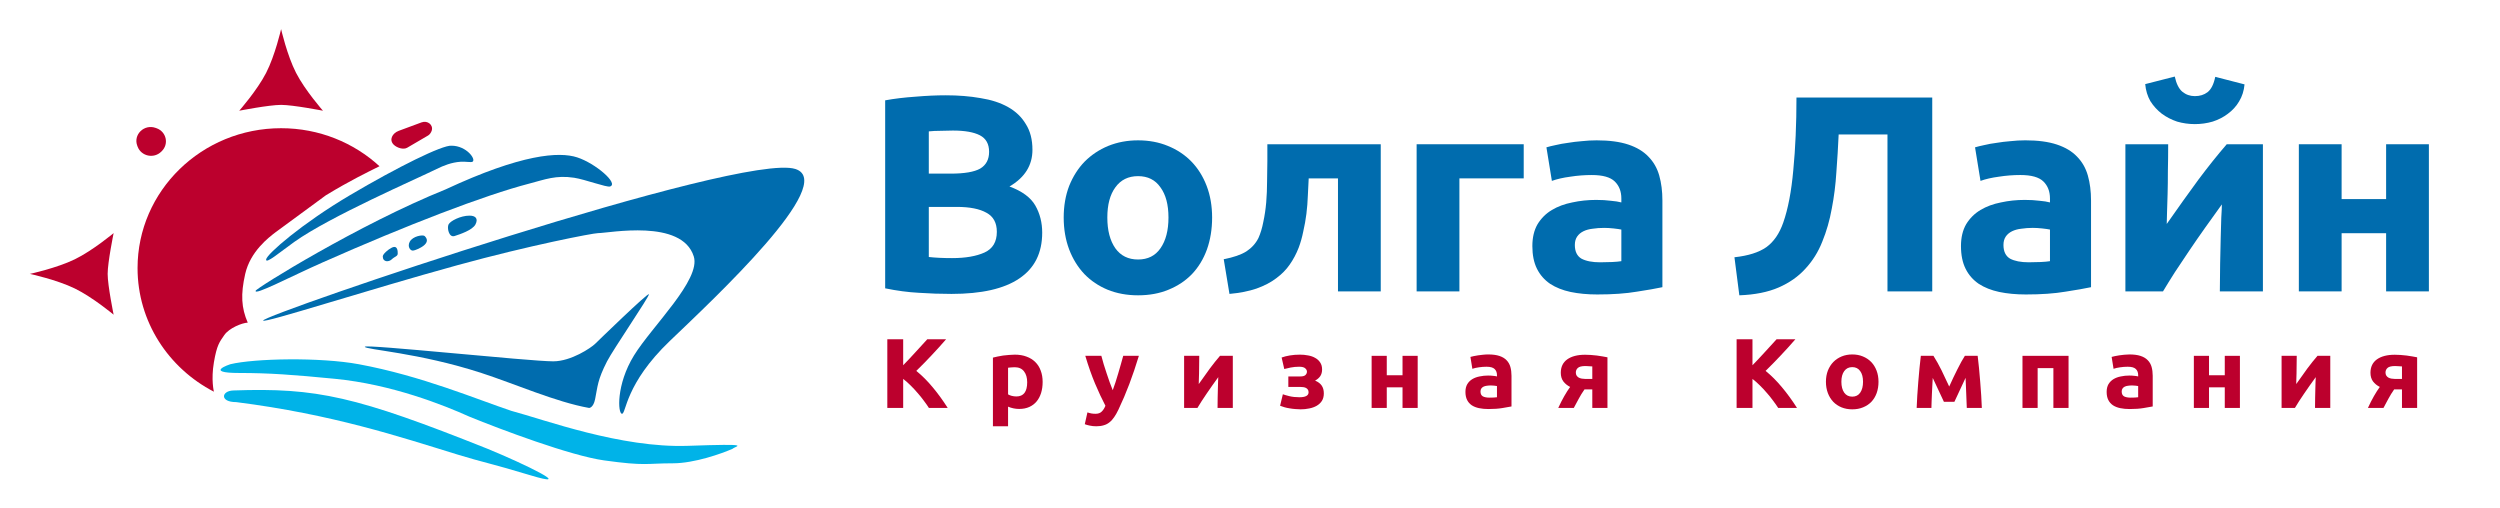 <svg width="177" height="36" viewBox="0 0 177 36" fill="none" xmlns="http://www.w3.org/2000/svg">
<path d="M33.241 15.267C32.605 15.267 31.881 15.647 31.759 15.886C31.636 16.125 31.778 16.842 32.182 16.711C32.554 16.59 33.452 16.298 33.664 15.886C33.876 15.473 33.664 15.267 33.241 15.267Z" fill="#006CAE"/>
<path d="M30.065 16.711C29.952 16.601 29.218 16.711 29.006 17.123C28.832 17.462 29.048 17.742 29.218 17.742C29.387 17.742 29.853 17.536 30.065 17.33C30.276 17.123 30.276 16.917 30.065 16.711Z" fill="#006CAE"/>
<path d="M28.159 17.949C28.159 17.793 28.159 17.33 27.736 17.536C27.474 17.663 27.101 17.99 27.101 18.155C27.101 18.567 27.524 18.567 27.736 18.361C27.948 18.155 28.159 18.155 28.159 17.949Z" fill="#006CAE"/>
<path d="M24.771 13.823C21.384 15.824 18.903 17.981 18.843 18.362C18.784 18.743 19.84 17.835 20.839 17.125C23.384 15.317 29.488 12.669 30.911 11.966C31.407 11.722 31.968 11.495 32.605 11.453C32.984 11.428 33.347 11.512 33.452 11.453C33.733 11.294 33.029 10.316 31.97 10.316C31.323 10.257 28.159 11.822 24.771 13.823Z" fill="#006CAE"/>
<path d="M31.547 13.41C25.407 15.886 18.099 20.428 18.099 20.587C17.994 20.946 20.537 19.599 22.866 18.568C28.794 15.942 34.299 13.823 37.475 12.998C38.58 12.71 39.353 12.387 40.651 12.585C41.423 12.703 42.954 13.281 43.191 13.204C43.827 12.998 42.158 11.562 40.862 11.141C39.592 10.728 36.943 10.896 31.547 13.41Z" fill="#006CAE"/>
<path d="M42.133 24.345C42.133 24.345 45.944 20.631 45.944 20.837C45.944 21.044 43.403 24.757 42.98 25.582C42.29 26.926 42.318 27.36 42.133 28.264C42.006 28.883 41.709 28.883 41.709 28.883C39.38 28.471 36.412 27.163 34.087 26.408C29.641 24.963 25.83 24.757 25.83 24.551C25.83 24.345 37.466 25.582 39.169 25.582C40.439 25.582 41.85 24.62 42.133 24.345Z" fill="#006CAE"/>
<path d="M56.318 11.966C52.507 10.728 18.631 22.281 18.631 22.694C18.631 22.923 25.956 20.543 32.393 18.774C37.515 17.366 41.998 16.505 42.344 16.505C43.125 16.505 48.273 15.473 49.119 18.155C49.641 19.805 46.155 23.106 44.885 25.169C43.615 27.232 43.74 29.295 44.038 29.295C44.336 29.295 44.25 27.176 47.426 24.138C50.601 21.099 59.337 12.947 56.318 11.966Z" fill="#006CAE"/>
<path d="M25.407 25.788C22.663 25.279 17.997 25.375 16.303 25.788C16.303 25.788 14.397 26.407 16.938 26.407C19.055 26.407 20.749 26.531 23.713 26.82C27.736 27.212 31.406 28.676 33.24 29.502C35.428 30.395 40.397 32.266 42.768 32.596C45.732 33.009 45.732 32.802 47.638 32.802C49.162 32.802 51.096 32.115 51.872 31.771C52.084 31.565 53.439 31.399 48.696 31.565C43.954 31.73 38.533 29.708 36.205 29.089C33.734 28.264 29.853 26.613 25.407 25.788Z" fill="#00B3E8"/>
<path d="M34.511 31.771C25.195 28.057 22.443 27.438 16.515 27.645C15.668 27.674 15.541 28.47 16.726 28.47C23.551 29.337 28.292 30.921 32.394 32.183C34.146 32.722 34.934 32.854 37.475 33.627C40.863 34.659 37.193 32.871 34.511 31.771Z" fill="#00B3E8"/>
<path d="M17.54 22.842C17.088 21.801 17.029 20.852 17.361 19.392C17.723 17.806 19.012 16.822 19.512 16.441L23.078 13.822C24.772 12.791 26.131 12.139 26.517 11.944C26.614 11.894 26.713 11.845 26.851 11.778L26.868 11.769C25.049 10.1 22.598 9.077 19.902 9.077C14.289 9.077 9.739 13.511 9.739 18.98C9.739 22.774 11.929 26.069 15.144 27.732C15.144 27.732 14.932 26.894 15.144 25.656C15.355 24.418 15.54 24.22 15.879 23.725C16.218 23.23 17.128 22.861 17.54 22.842Z" fill="#BC002D"/>
<path d="M5.293 18.36C4.023 18.979 2.117 19.392 2.117 19.392C2.117 19.392 4.023 19.805 5.293 20.424C6.563 21.042 8.045 22.28 8.045 22.28C8.045 22.28 7.622 20.217 7.622 19.392C7.622 18.567 8.045 16.504 8.045 16.504C8.045 16.504 6.563 17.742 5.293 18.36Z" fill="#BC002D"/>
<path d="M20.96 5.157C20.325 3.919 19.902 2.062 19.902 2.062C19.902 2.062 19.478 3.919 18.843 5.157C18.208 6.395 16.938 7.839 16.938 7.839C16.938 7.839 19.055 7.426 19.902 7.426C20.748 7.426 22.866 7.839 22.866 7.839C22.866 7.839 21.595 6.395 20.96 5.157Z" fill="#BC002D"/>
<path d="M9.723 10.331C9.413 9.536 10.213 8.757 11.029 9.059L11.095 9.083C11.782 9.337 11.971 10.197 11.451 10.704L11.411 10.743C10.891 11.25 10.008 11.065 9.748 10.395L9.723 10.331Z" fill="#BC002D"/>
<path d="M28.233 9.262L29.853 8.662C30.268 8.508 30.698 8.842 30.564 9.255C30.525 9.376 30.426 9.525 30.315 9.59L28.829 10.459C28.56 10.617 28.102 10.465 27.879 10.248C27.528 9.906 27.769 9.434 28.233 9.262Z" fill="#BC002D"/>
<path d="M67.365 20.809C66.593 20.809 65.82 20.782 65.048 20.73C64.289 20.69 63.496 20.584 62.67 20.413V7.104C63.32 6.985 64.032 6.899 64.804 6.846C65.576 6.78 66.295 6.747 66.959 6.747C67.853 6.747 68.673 6.813 69.418 6.945C70.177 7.064 70.827 7.275 71.369 7.579C71.911 7.883 72.331 8.285 72.629 8.787C72.941 9.276 73.097 9.883 73.097 10.609C73.097 11.705 72.555 12.57 71.471 13.204C72.365 13.534 72.975 13.983 73.3 14.55C73.625 15.118 73.788 15.758 73.788 16.471C73.788 17.911 73.246 18.993 72.162 19.719C71.091 20.446 69.493 20.809 67.365 20.809ZM65.759 14.649V18.195C65.99 18.221 66.24 18.241 66.511 18.254C66.782 18.267 67.081 18.274 67.406 18.274C68.354 18.274 69.12 18.142 69.703 17.878C70.285 17.613 70.576 17.125 70.576 16.412C70.576 15.778 70.333 15.329 69.845 15.065C69.357 14.788 68.659 14.649 67.751 14.649H65.759ZM65.759 12.293H67.304C68.28 12.293 68.978 12.174 69.398 11.936C69.818 11.685 70.028 11.289 70.028 10.748C70.028 10.193 69.811 9.804 69.377 9.579C68.944 9.355 68.307 9.243 67.467 9.243C67.196 9.243 66.904 9.249 66.593 9.262C66.281 9.262 66.003 9.276 65.759 9.302V12.293Z" fill="#006CAE"/>
<path d="M85.818 15.402C85.818 16.221 85.696 16.973 85.452 17.66C85.208 18.333 84.856 18.914 84.395 19.403C83.934 19.878 83.379 20.248 82.728 20.512C82.092 20.776 81.374 20.908 80.574 20.908C79.788 20.908 79.07 20.776 78.419 20.512C77.783 20.248 77.234 19.878 76.773 19.403C76.312 18.914 75.953 18.333 75.696 17.66C75.439 16.973 75.31 16.221 75.31 15.402C75.31 14.583 75.439 13.837 75.696 13.164C75.967 12.491 76.333 11.916 76.793 11.441C77.268 10.966 77.823 10.596 78.46 10.332C79.111 10.068 79.815 9.936 80.574 9.936C81.346 9.936 82.051 10.068 82.688 10.332C83.338 10.596 83.894 10.966 84.355 11.441C84.815 11.916 85.174 12.491 85.432 13.164C85.689 13.837 85.818 14.583 85.818 15.402ZM82.728 15.402C82.728 14.491 82.539 13.778 82.159 13.263C81.793 12.735 81.265 12.471 80.574 12.471C79.883 12.471 79.348 12.735 78.968 13.263C78.589 13.778 78.399 14.491 78.399 15.402C78.399 16.313 78.589 17.039 78.968 17.581C79.348 18.109 79.883 18.373 80.574 18.373C81.265 18.373 81.793 18.109 82.159 17.581C82.539 17.039 82.728 16.313 82.728 15.402Z" fill="#006CAE"/>
<path d="M92.656 12.629C92.642 13.012 92.622 13.421 92.595 13.857C92.581 14.28 92.547 14.709 92.493 15.145C92.439 15.567 92.365 15.983 92.27 16.392C92.188 16.802 92.08 17.184 91.945 17.541C91.782 17.963 91.572 18.36 91.314 18.729C91.07 19.086 90.752 19.409 90.359 19.7C89.98 19.99 89.512 20.234 88.957 20.432C88.415 20.617 87.778 20.743 87.046 20.809L86.64 18.353C87.331 18.221 87.866 18.036 88.245 17.798C88.625 17.547 88.909 17.231 89.099 16.848C89.248 16.518 89.363 16.135 89.445 15.699C89.539 15.263 89.607 14.808 89.648 14.332C89.688 13.844 89.709 13.349 89.709 12.847C89.722 12.345 89.729 11.863 89.729 11.401V10.213H97.757V20.631H94.729V12.629H92.656Z" fill="#006CAE"/>
<path d="M107.879 12.629H103.326V20.631H100.297V10.213H107.879V12.629Z" fill="#006CAE"/>
<path d="M113.288 18.571C113.586 18.571 113.87 18.564 114.141 18.551C114.412 18.538 114.629 18.518 114.792 18.491V16.253C114.67 16.227 114.487 16.201 114.243 16.174C113.999 16.148 113.775 16.135 113.572 16.135C113.288 16.135 113.017 16.154 112.759 16.194C112.515 16.221 112.299 16.28 112.109 16.372C111.919 16.465 111.77 16.59 111.662 16.749C111.553 16.907 111.499 17.105 111.499 17.343C111.499 17.805 111.655 18.128 111.967 18.313C112.292 18.485 112.732 18.571 113.288 18.571ZM113.044 9.936C113.938 9.936 114.683 10.035 115.28 10.233C115.876 10.431 116.35 10.715 116.702 11.084C117.068 11.454 117.326 11.903 117.475 12.431C117.624 12.959 117.698 13.547 117.698 14.194V20.333C117.265 20.426 116.662 20.532 115.889 20.65C115.117 20.782 114.182 20.848 113.084 20.848C112.393 20.848 111.763 20.789 111.194 20.67C110.639 20.551 110.158 20.36 109.751 20.096C109.345 19.819 109.033 19.462 108.816 19.026C108.599 18.591 108.491 18.056 108.491 17.422C108.491 16.815 108.613 16.3 108.857 15.877C109.114 15.455 109.453 15.118 109.873 14.867C110.293 14.616 110.774 14.438 111.316 14.332C111.858 14.214 112.42 14.154 113.003 14.154C113.396 14.154 113.742 14.174 114.04 14.214C114.351 14.24 114.602 14.28 114.792 14.332V14.055C114.792 13.553 114.636 13.151 114.324 12.847C114.013 12.543 113.471 12.392 112.698 12.392C112.183 12.392 111.675 12.431 111.174 12.51C110.672 12.576 110.239 12.675 109.873 12.807L109.487 10.431C109.663 10.378 109.88 10.325 110.137 10.272C110.408 10.206 110.7 10.154 111.011 10.114C111.323 10.061 111.648 10.021 111.987 9.995C112.339 9.956 112.691 9.936 113.044 9.936Z" fill="#006CAE"/>
<path d="M130.177 9.52C130.137 10.404 130.083 11.296 130.015 12.193C129.961 13.078 129.852 13.936 129.69 14.768C129.541 15.6 129.317 16.379 129.019 17.105C128.734 17.831 128.335 18.471 127.82 19.026C127.318 19.581 126.688 20.023 125.929 20.353C125.171 20.683 124.242 20.868 123.145 20.908L122.799 18.214C123.775 18.108 124.527 17.871 125.055 17.501C125.584 17.118 125.984 16.537 126.255 15.758C126.593 14.794 126.831 13.553 126.966 12.035C127.115 10.503 127.19 8.793 127.19 6.905H136.803V20.63H133.633V9.52H130.177Z" fill="#006CAE"/>
<path d="M143.634 18.57C143.932 18.57 144.217 18.564 144.488 18.551C144.759 18.538 144.976 18.518 145.138 18.491V16.253C145.016 16.227 144.833 16.201 144.589 16.174C144.345 16.148 144.122 16.134 143.919 16.134C143.634 16.134 143.363 16.154 143.106 16.194C142.862 16.22 142.645 16.28 142.455 16.372C142.266 16.465 142.116 16.59 142.008 16.748C141.9 16.907 141.845 17.105 141.845 17.343C141.845 17.805 142.001 18.128 142.313 18.313C142.638 18.485 143.079 18.57 143.634 18.57ZM143.39 9.935C144.284 9.935 145.03 10.034 145.626 10.233C146.222 10.431 146.696 10.714 147.049 11.084C147.415 11.454 147.672 11.903 147.821 12.431C147.97 12.959 148.045 13.547 148.045 14.194V20.333C147.611 20.426 147.008 20.531 146.236 20.65C145.463 20.782 144.528 20.848 143.431 20.848C142.74 20.848 142.11 20.789 141.541 20.67C140.985 20.551 140.504 20.36 140.097 20.096C139.691 19.818 139.379 19.462 139.163 19.026C138.946 18.59 138.837 18.056 138.837 17.422C138.837 16.814 138.959 16.3 139.203 15.877C139.461 15.454 139.799 15.118 140.219 14.867C140.639 14.616 141.121 14.438 141.663 14.332C142.205 14.213 142.767 14.154 143.35 14.154C143.742 14.154 144.088 14.174 144.386 14.213C144.698 14.24 144.948 14.279 145.138 14.332V14.055C145.138 13.553 144.982 13.15 144.671 12.847C144.359 12.543 143.817 12.391 143.045 12.391C142.53 12.391 142.022 12.431 141.52 12.51C141.019 12.576 140.585 12.675 140.219 12.807L139.833 10.431C140.009 10.378 140.226 10.325 140.484 10.272C140.755 10.206 141.046 10.153 141.358 10.114C141.669 10.061 141.995 10.021 142.333 9.995C142.686 9.955 143.038 9.935 143.39 9.935Z" fill="#006CAE"/>
<path d="M160.214 10.213V20.63H157.165C157.165 19.97 157.172 19.317 157.186 18.67C157.199 18.009 157.213 17.402 157.226 16.848C157.24 16.293 157.253 15.811 157.267 15.402C157.294 14.979 157.308 14.669 157.308 14.471C156.915 15.012 156.522 15.56 156.129 16.115C155.736 16.669 155.356 17.217 154.991 17.759C154.638 18.287 154.299 18.795 153.974 19.284C153.663 19.772 153.385 20.221 153.141 20.63H150.478V10.213H153.507C153.507 10.873 153.5 11.507 153.486 12.114C153.486 12.708 153.48 13.25 153.466 13.738C153.453 14.227 153.439 14.656 153.426 15.025C153.412 15.382 153.405 15.659 153.405 15.857C154.218 14.695 154.963 13.652 155.641 12.728C156.332 11.804 157.003 10.965 157.653 10.213H160.214ZM155.397 8.787C154.963 8.787 154.543 8.727 154.137 8.609C153.744 8.477 153.385 8.292 153.06 8.054C152.734 7.803 152.463 7.506 152.247 7.163C152.043 6.806 151.921 6.404 151.881 5.955L153.974 5.42C154.083 5.922 154.259 6.278 154.503 6.489C154.76 6.701 155.058 6.806 155.397 6.806C155.749 6.806 156.047 6.714 156.291 6.529C156.549 6.331 156.732 5.968 156.84 5.44L158.913 5.974C158.873 6.423 158.744 6.826 158.527 7.183C158.324 7.526 158.06 7.816 157.734 8.054C157.423 8.292 157.064 8.477 156.657 8.609C156.251 8.727 155.831 8.787 155.397 8.787Z" fill="#006CAE"/>
<path d="M171.965 20.63H168.937V16.511H165.786V20.63H162.758V10.213H165.786V14.095H168.937V10.213H171.965V20.63Z" fill="#006CAE"/>
<path d="M65.766 28.882C65.666 28.723 65.546 28.553 65.407 28.37C65.272 28.183 65.123 27.999 64.96 27.816C64.802 27.629 64.636 27.451 64.463 27.283C64.291 27.11 64.118 26.958 63.945 26.827V28.882H62.822V24.021H63.945V25.859C64.238 25.56 64.531 25.249 64.823 24.926C65.121 24.599 65.397 24.297 65.651 24.021H66.983C66.642 24.414 66.299 24.793 65.954 25.158C65.613 25.523 65.253 25.89 64.874 26.259C65.272 26.582 65.656 26.965 66.026 27.409C66.4 27.854 66.757 28.345 67.098 28.882H65.766Z" fill="#BC002D"/>
<path d="M72.725 27.066C72.725 26.743 72.65 26.486 72.501 26.294C72.353 26.098 72.132 26 71.839 26C71.743 26 71.654 26.004 71.573 26.014C71.491 26.018 71.424 26.025 71.371 26.035V27.922C71.438 27.963 71.525 27.999 71.63 28.027C71.741 28.055 71.851 28.069 71.962 28.069C72.47 28.069 72.725 27.734 72.725 27.066ZM73.819 27.038C73.819 27.323 73.783 27.582 73.711 27.816C73.639 28.05 73.533 28.251 73.394 28.419C73.255 28.588 73.082 28.719 72.876 28.812C72.669 28.906 72.432 28.953 72.163 28.953C72.014 28.953 71.875 28.939 71.746 28.91C71.616 28.882 71.491 28.843 71.371 28.791V30.18H70.299V25.319C70.395 25.291 70.505 25.265 70.63 25.242C70.755 25.214 70.884 25.191 71.019 25.172C71.158 25.153 71.297 25.139 71.436 25.13C71.58 25.116 71.717 25.109 71.846 25.109C72.158 25.109 72.437 25.155 72.681 25.249C72.926 25.338 73.132 25.466 73.3 25.635C73.468 25.798 73.596 26 73.682 26.238C73.773 26.477 73.819 26.743 73.819 27.038Z" fill="#BC002D"/>
<path d="M80.632 25.193C80.416 25.904 80.191 26.57 79.956 27.192C79.721 27.814 79.464 28.417 79.185 29.002C79.085 29.212 78.984 29.39 78.883 29.535C78.782 29.684 78.672 29.806 78.552 29.899C78.432 29.998 78.295 30.068 78.142 30.11C77.993 30.157 77.818 30.18 77.616 30.18C77.448 30.18 77.292 30.164 77.148 30.131C77.009 30.103 76.894 30.07 76.803 30.033L76.99 29.198C77.1 29.235 77.199 29.261 77.285 29.275C77.371 29.289 77.463 29.296 77.558 29.296C77.751 29.296 77.897 29.245 77.998 29.142C78.103 29.044 78.192 28.906 78.264 28.728C78.019 28.261 77.775 27.737 77.53 27.157C77.285 26.572 77.055 25.918 76.839 25.193H77.976C78.024 25.375 78.079 25.574 78.142 25.789C78.209 26 78.278 26.215 78.35 26.434C78.422 26.649 78.494 26.86 78.566 27.066C78.643 27.271 78.715 27.459 78.782 27.627C78.845 27.459 78.909 27.271 78.977 27.066C79.044 26.86 79.109 26.649 79.171 26.434C79.238 26.215 79.301 26 79.358 25.789C79.421 25.574 79.476 25.375 79.524 25.193H80.632Z" fill="#BC002D"/>
<path d="M87.283 25.193V28.882H86.203C86.203 28.649 86.206 28.417 86.21 28.188C86.215 27.954 86.22 27.739 86.225 27.543C86.23 27.346 86.234 27.176 86.239 27.031C86.249 26.881 86.254 26.771 86.254 26.701C86.114 26.893 85.975 27.087 85.836 27.283C85.697 27.48 85.562 27.674 85.433 27.865C85.308 28.052 85.188 28.232 85.073 28.405C84.963 28.578 84.864 28.738 84.778 28.882H83.835V25.193H84.907C84.907 25.427 84.905 25.651 84.9 25.866C84.9 26.077 84.898 26.268 84.893 26.441C84.888 26.614 84.883 26.766 84.879 26.897C84.874 27.024 84.871 27.122 84.871 27.192C85.159 26.78 85.423 26.411 85.663 26.084C85.908 25.756 86.145 25.459 86.376 25.193H87.283Z" fill="#BC002D"/>
<path d="M90.739 25.312C90.907 25.251 91.102 25.202 91.322 25.165C91.543 25.127 91.783 25.109 92.042 25.109C92.239 25.109 92.431 25.127 92.618 25.165C92.805 25.198 92.971 25.256 93.115 25.34C93.263 25.42 93.381 25.527 93.468 25.663C93.559 25.794 93.604 25.96 93.604 26.161C93.604 26.343 93.561 26.5 93.475 26.631C93.388 26.757 93.266 26.862 93.108 26.947C93.319 27.035 93.475 27.152 93.575 27.297C93.676 27.442 93.727 27.627 93.727 27.851C93.727 28.062 93.681 28.239 93.59 28.384C93.499 28.525 93.376 28.639 93.223 28.728C93.069 28.817 92.894 28.88 92.697 28.918C92.5 28.96 92.296 28.981 92.085 28.981C91.961 28.981 91.831 28.974 91.697 28.96C91.562 28.95 91.43 28.934 91.301 28.91C91.176 28.892 91.056 28.866 90.941 28.833C90.826 28.801 90.722 28.765 90.631 28.728L90.826 27.914C90.926 27.952 91.08 27.996 91.286 28.048C91.497 28.099 91.735 28.125 91.999 28.125C92.431 28.125 92.647 28.008 92.647 27.774C92.647 27.695 92.63 27.631 92.596 27.585C92.563 27.533 92.517 27.494 92.46 27.465C92.407 27.438 92.344 27.419 92.272 27.409C92.201 27.4 92.129 27.395 92.056 27.395H91.214V26.652H92.064C92.237 26.652 92.356 26.619 92.424 26.554C92.496 26.483 92.532 26.404 92.532 26.315C92.532 26.226 92.491 26.147 92.409 26.077C92.332 26.002 92.189 25.965 91.977 25.965C91.766 25.965 91.567 25.983 91.38 26.021C91.193 26.058 91.041 26.093 90.926 26.126L90.739 25.312Z" fill="#BC002D"/>
<path d="M100.372 28.882H99.299V27.423H98.183V28.882H97.111V25.193H98.183V26.568H99.299V25.193H100.372V28.882Z" fill="#BC002D"/>
<path d="M105.452 28.153C105.558 28.153 105.659 28.151 105.755 28.146C105.851 28.141 105.927 28.134 105.985 28.125V27.332C105.942 27.323 105.877 27.314 105.791 27.304C105.704 27.295 105.625 27.29 105.553 27.29C105.452 27.29 105.356 27.297 105.265 27.311C105.179 27.321 105.102 27.342 105.035 27.374C104.968 27.407 104.915 27.451 104.876 27.508C104.838 27.564 104.819 27.634 104.819 27.718C104.819 27.882 104.874 27.996 104.984 28.062C105.1 28.122 105.256 28.153 105.452 28.153ZM105.366 25.095C105.683 25.095 105.947 25.13 106.158 25.2C106.369 25.27 106.537 25.371 106.662 25.502C106.791 25.632 106.882 25.791 106.935 25.979C106.988 26.166 107.014 26.374 107.014 26.603V28.777C106.861 28.81 106.647 28.847 106.374 28.889C106.1 28.936 105.769 28.96 105.38 28.96C105.136 28.96 104.912 28.939 104.711 28.896C104.514 28.854 104.344 28.787 104.2 28.693C104.056 28.595 103.945 28.469 103.869 28.314C103.792 28.16 103.753 27.971 103.753 27.746C103.753 27.531 103.797 27.349 103.883 27.199C103.974 27.049 104.094 26.93 104.243 26.841C104.392 26.752 104.562 26.689 104.754 26.652C104.946 26.61 105.145 26.589 105.351 26.589C105.491 26.589 105.613 26.596 105.719 26.61C105.829 26.619 105.918 26.633 105.985 26.652V26.554C105.985 26.376 105.93 26.233 105.819 26.126C105.709 26.018 105.517 25.965 105.244 25.965C105.061 25.965 104.881 25.979 104.704 26.006C104.526 26.03 104.372 26.065 104.243 26.112L104.106 25.27C104.169 25.251 104.245 25.233 104.336 25.214C104.432 25.191 104.536 25.172 104.646 25.158C104.756 25.139 104.872 25.125 104.992 25.116C105.116 25.102 105.241 25.095 105.366 25.095Z" fill="#BC002D"/>
<path d="M112.181 27.571C112.027 27.791 111.891 28.013 111.771 28.237C111.651 28.457 111.536 28.672 111.425 28.882H110.324C110.463 28.578 110.605 28.3 110.749 28.048C110.892 27.795 111.032 27.578 111.166 27.395C110.964 27.293 110.804 27.162 110.684 27.003C110.564 26.839 110.504 26.636 110.504 26.392C110.504 25.981 110.655 25.665 110.957 25.445C111.264 25.226 111.687 25.116 112.224 25.116C112.344 25.116 112.476 25.12 112.62 25.13C112.769 25.139 112.915 25.153 113.059 25.172C113.203 25.191 113.34 25.212 113.47 25.235C113.604 25.254 113.717 25.275 113.808 25.298V28.882H112.735V27.571H112.181ZM112.735 25.943C112.687 25.939 112.613 25.934 112.512 25.929C112.411 25.92 112.325 25.915 112.253 25.915C111.989 25.915 111.809 25.96 111.713 26.049C111.617 26.133 111.569 26.243 111.569 26.378C111.569 26.462 111.588 26.535 111.627 26.596C111.665 26.652 111.716 26.699 111.778 26.736C111.84 26.769 111.91 26.792 111.987 26.806C112.063 26.82 112.14 26.827 112.217 26.827H112.735V25.943Z" fill="#BC002D"/>
<path d="M125.896 28.882C125.795 28.723 125.675 28.553 125.536 28.37C125.402 28.183 125.253 27.999 125.09 27.816C124.931 27.629 124.766 27.451 124.593 27.283C124.42 27.11 124.247 26.958 124.075 26.827V28.882H122.952V24.021H124.075V25.859C124.367 25.56 124.66 25.249 124.953 24.926C125.25 24.599 125.526 24.297 125.781 24.021H127.112C126.772 24.414 126.429 24.793 126.083 25.158C125.742 25.523 125.382 25.89 125.003 26.259C125.402 26.582 125.785 26.965 126.155 27.409C126.529 27.854 126.887 28.345 127.228 28.882H125.896Z" fill="#BC002D"/>
<path d="M132.998 27.031C132.998 27.321 132.954 27.587 132.868 27.83C132.782 28.069 132.657 28.274 132.494 28.448C132.331 28.616 132.134 28.747 131.903 28.84C131.678 28.934 131.424 28.981 131.14 28.981C130.862 28.981 130.608 28.934 130.377 28.84C130.152 28.747 129.957 28.616 129.794 28.448C129.631 28.274 129.504 28.069 129.413 27.83C129.322 27.587 129.276 27.321 129.276 27.031C129.276 26.741 129.322 26.477 129.413 26.238C129.509 26 129.638 25.796 129.801 25.628C129.969 25.459 130.166 25.328 130.392 25.235C130.622 25.141 130.872 25.095 131.14 25.095C131.414 25.095 131.664 25.141 131.889 25.235C132.119 25.328 132.316 25.459 132.479 25.628C132.643 25.796 132.77 26 132.861 26.238C132.952 26.477 132.998 26.741 132.998 27.031ZM131.903 27.031C131.903 26.708 131.836 26.456 131.702 26.273C131.572 26.086 131.385 25.992 131.14 25.992C130.896 25.992 130.706 26.086 130.572 26.273C130.437 26.456 130.37 26.708 130.37 27.031C130.37 27.353 130.437 27.61 130.572 27.802C130.706 27.989 130.896 28.083 131.14 28.083C131.385 28.083 131.572 27.989 131.702 27.802C131.836 27.61 131.903 27.353 131.903 27.031Z" fill="#BC002D"/>
<path d="M136.838 26.757C136.828 26.921 136.818 27.098 136.809 27.29C136.799 27.482 136.79 27.676 136.78 27.872C136.775 28.064 136.768 28.249 136.758 28.427C136.754 28.599 136.749 28.752 136.744 28.882H135.7C135.71 28.625 135.724 28.335 135.743 28.013C135.767 27.69 135.791 27.363 135.815 27.031C135.844 26.694 135.873 26.367 135.902 26.049C135.935 25.731 135.966 25.445 135.995 25.193H136.888C137.094 25.52 137.284 25.859 137.457 26.21C137.629 26.561 137.812 26.947 138.004 27.367C138.205 26.918 138.402 26.505 138.594 26.126C138.786 25.742 138.959 25.431 139.112 25.193H140.019C140.053 25.445 140.084 25.731 140.113 26.049C140.146 26.367 140.175 26.694 140.199 27.031C140.228 27.363 140.252 27.69 140.271 28.013C140.29 28.335 140.305 28.625 140.314 28.882H139.249C139.239 28.518 139.225 28.155 139.206 27.795C139.191 27.435 139.177 27.087 139.163 26.75L138.371 28.448H137.629L136.838 26.757Z" fill="#BC002D"/>
<path d="M146.453 25.193V28.882H145.38V26.063H144.265V28.882H143.192V25.193H146.453Z" fill="#BC002D"/>
<path d="M150.85 28.153C150.955 28.153 151.056 28.151 151.152 28.146C151.248 28.141 151.325 28.134 151.382 28.125V27.332C151.339 27.323 151.274 27.314 151.188 27.304C151.102 27.295 151.022 27.29 150.95 27.29C150.85 27.29 150.754 27.297 150.662 27.311C150.576 27.321 150.499 27.342 150.432 27.374C150.365 27.407 150.312 27.451 150.274 27.508C150.235 27.564 150.216 27.634 150.216 27.718C150.216 27.882 150.271 27.996 150.382 28.062C150.497 28.122 150.653 28.153 150.85 28.153ZM150.763 25.095C151.08 25.095 151.344 25.13 151.555 25.2C151.766 25.27 151.934 25.371 152.059 25.502C152.189 25.632 152.28 25.791 152.333 25.979C152.385 26.166 152.412 26.374 152.412 26.603V28.777C152.258 28.81 152.045 28.847 151.771 28.889C151.498 28.936 151.166 28.96 150.778 28.96C150.533 28.96 150.31 28.939 150.108 28.896C149.911 28.854 149.741 28.787 149.597 28.693C149.453 28.595 149.343 28.469 149.266 28.314C149.189 28.16 149.151 27.971 149.151 27.746C149.151 27.531 149.194 27.349 149.28 27.199C149.372 27.049 149.492 26.93 149.64 26.841C149.789 26.752 149.959 26.689 150.151 26.652C150.343 26.61 150.543 26.589 150.749 26.589C150.888 26.589 151.01 26.596 151.116 26.61C151.226 26.619 151.315 26.633 151.382 26.652V26.554C151.382 26.376 151.327 26.233 151.217 26.126C151.106 26.018 150.914 25.965 150.641 25.965C150.459 25.965 150.279 25.979 150.101 26.006C149.923 26.03 149.77 26.065 149.64 26.112L149.504 25.27C149.566 25.251 149.643 25.233 149.734 25.214C149.83 25.191 149.933 25.172 150.043 25.158C150.154 25.139 150.269 25.125 150.389 25.116C150.514 25.102 150.638 25.095 150.763 25.095Z" fill="#BC002D"/>
<path d="M158.586 28.882H157.514V27.423H156.398V28.882H155.325V25.193H156.398V26.568H157.514V25.193H158.586V28.882Z" fill="#BC002D"/>
<path d="M164.984 25.193V28.882H163.904C163.904 28.649 163.907 28.417 163.911 28.188C163.916 27.954 163.921 27.739 163.926 27.543C163.931 27.346 163.935 27.176 163.94 27.031C163.95 26.881 163.955 26.771 163.955 26.701C163.816 26.893 163.676 27.087 163.537 27.283C163.398 27.48 163.264 27.674 163.134 27.865C163.009 28.052 162.889 28.232 162.774 28.405C162.664 28.578 162.565 28.738 162.479 28.882H161.536V25.193H162.609C162.609 25.427 162.606 25.651 162.601 25.866C162.601 26.077 162.599 26.268 162.594 26.441C162.589 26.614 162.585 26.766 162.58 26.897C162.575 27.024 162.573 27.122 162.573 27.192C162.861 26.78 163.124 26.411 163.364 26.084C163.609 25.756 163.847 25.459 164.077 25.193H164.984Z" fill="#BC002D"/>
<path d="M169.506 27.571C169.352 27.791 169.215 28.013 169.095 28.237C168.975 28.457 168.86 28.672 168.75 28.882H167.649C167.788 28.578 167.929 28.3 168.073 28.048C168.217 27.795 168.356 27.578 168.491 27.395C168.289 27.293 168.128 27.162 168.008 27.003C167.889 26.839 167.829 26.636 167.829 26.392C167.829 25.981 167.98 25.665 168.282 25.445C168.589 25.226 169.011 25.116 169.549 25.116C169.669 25.116 169.801 25.12 169.945 25.13C170.094 25.139 170.24 25.153 170.384 25.172C170.528 25.191 170.665 25.212 170.794 25.235C170.929 25.254 171.041 25.275 171.133 25.298V28.882H170.06V27.571H169.506ZM170.06 25.943C170.012 25.939 169.938 25.934 169.837 25.929C169.736 25.92 169.65 25.915 169.578 25.915C169.314 25.915 169.134 25.96 169.038 26.049C168.942 26.133 168.894 26.243 168.894 26.378C168.894 26.462 168.913 26.535 168.952 26.596C168.99 26.652 169.04 26.699 169.103 26.736C169.165 26.769 169.235 26.792 169.311 26.806C169.388 26.82 169.465 26.827 169.542 26.827H170.06V25.943Z" fill="#BC002D"/>
</svg>
